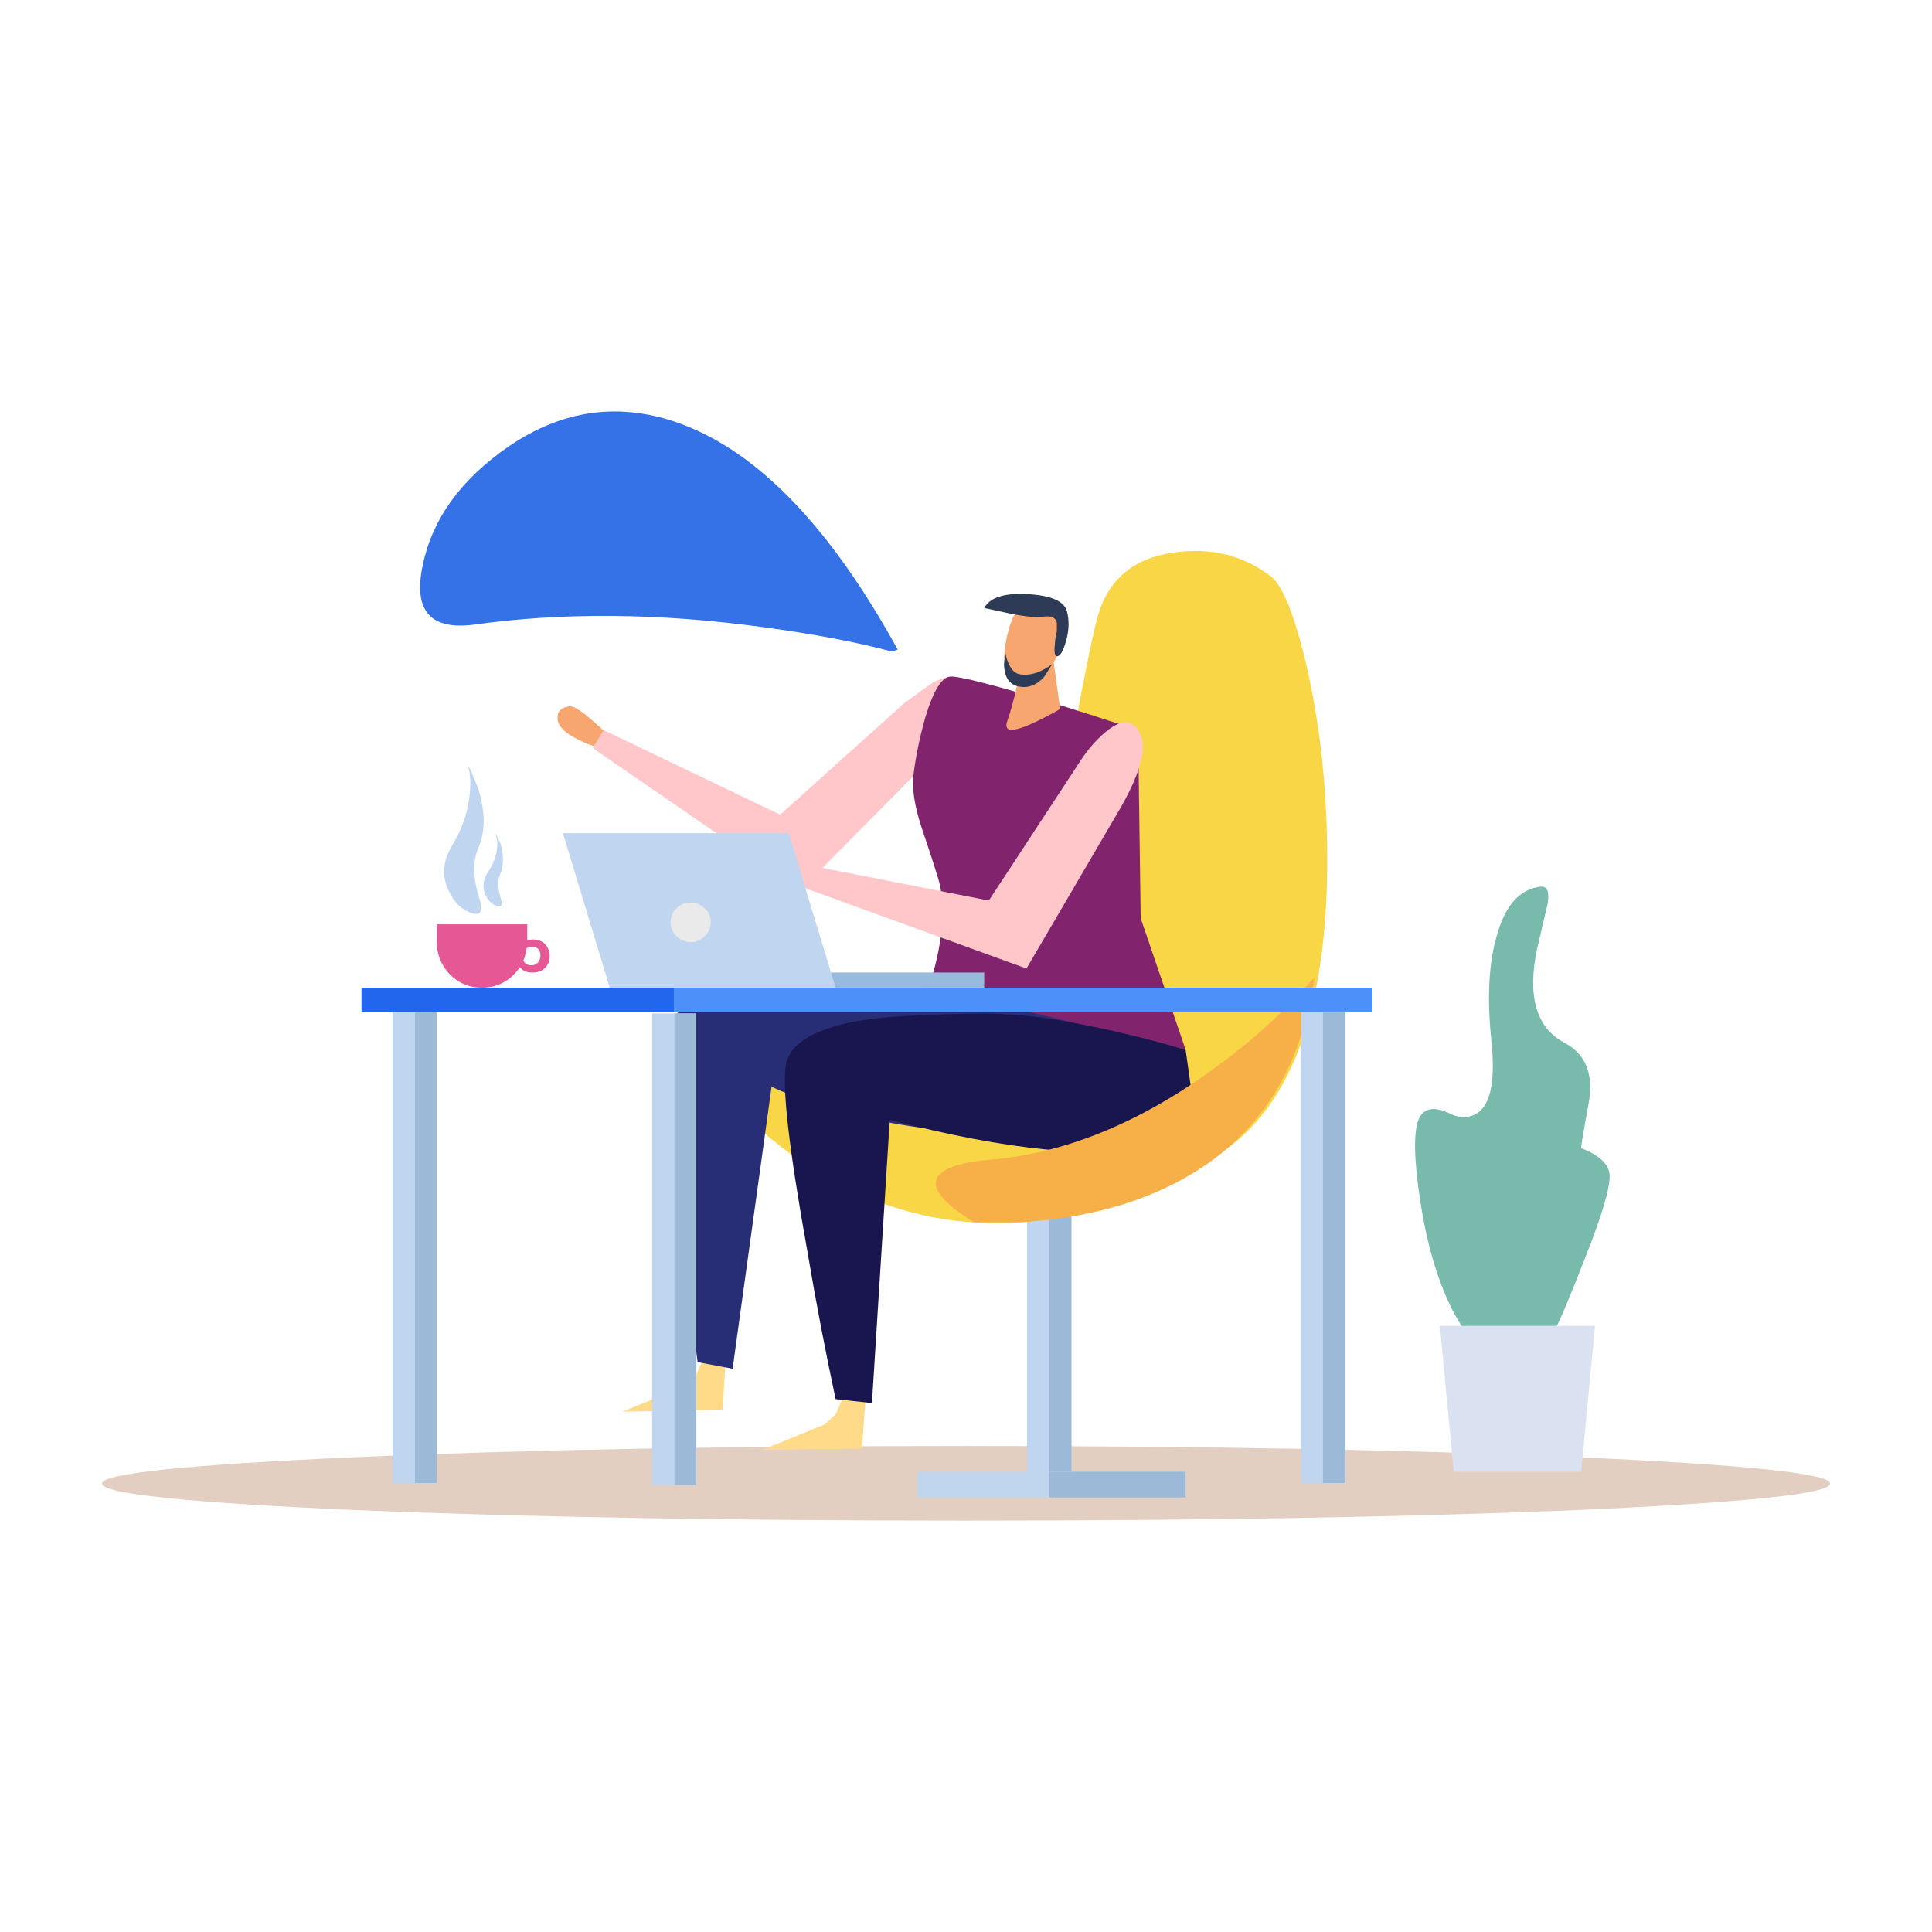 
<svg xmlns="http://www.w3.org/2000/svg" version="1.1" xmlns:xlink="http://www.w3.org/1999/xlink" preserveAspectRatio="none" x="0px" y="0px" width="1024px" height="1024px" viewBox="0 0 1024 1024">
<defs>
<g id="Layer0_0_MEMBER_0_MEMBER_0_FILL">
<path fill="#E2CFC1" stroke="none" d="
M 31.9 360.05
Q 12.75 360.9 12.75 362.05 12.75 363.2 31.9 364.05 51.05 364.85 78.15 364.85 105.3 364.85 124.45 364.05 143.6 363.2 143.6 362.05 143.6 360.9 124.45 360.05 105.15 359.2 78.15 359.2 51.15 359.2 31.9 360.05 Z"/>
</g>

<g id="Layer0_0_MEMBER_1_FILL">
<path fill="#BFD5F0" stroke="none" d="
M 38.1 326.35
L 34.75 326.35 34.75 362 38.1 362 38.1 326.35 Z"/>
</g>

<g id="Layer0_0_MEMBER_2_FILL">
<path fill="#9CBAD8" stroke="none" d="
M 38.1 326.35
L 36.45 326.35 36.45 362 38.1 362 38.1 326.35 Z"/>
</g>

<g id="Layer0_0_MEMBER_3_FILL">
<path fill="#BFD5F0" stroke="none" d="
M 86.15 326.45
L 82.8 326.45 82.8 362.15 86.15 362.15 86.15 326.45 Z"/>
</g>

<g id="Layer0_0_MEMBER_4_FILL">
<path fill="#9CBAD8" stroke="none" d="
M 86.15 326.45
L 84.45 326.45 84.45 362.15 86.15 362.15 86.15 326.45 Z"/>
</g>

<g id="Layer0_0_MEMBER_5_MEMBER_0_FILL">
<path fill="#F8D646" stroke="none" d="
M 93.9 291.55
Q 89.25 292.2 88.1 296.55 87.55 298.6 86.15 306.2 84.85 313.15 83.65 317 82 322.2 79.9 324.45 75.55 328.95 65.8 330.05 63.9 330.25 62.45 331.75 60.6 333.65 63.3 335.85 72.1 343.05 82.55 342.25 90.2 341.65 97.25 337.15 105.95 331.6 105.5 313.05 105.35 306.2 103.95 300.1 102.6 294.4 101.25 293.35 98.1 290.95 93.9 291.55 Z"/>
</g>

<g id="Layer0_0_MEMBER_6_MEMBER_0_MEMBER_0_MEMBER_0_MEMBER_0_MEMBER_0_FILL">
<path fill="#FFDA89" stroke="none" d="
M 59.75 356.45
L 60 352.15 58.6 351.85 57.7 353.9 56.95 354.65 52.15 356.6 59.75 356.45 Z"/>
</g>

<g id="Layer0_0_MEMBER_6_MEMBER_1_MEMBER_0_MEMBER_0_MEMBER_0_MEMBER_0_FILL">
<path fill="#282E76" stroke="none" d="
M 75.35 324.5
Q 68.8 325.1 68.1 325.05 61.95 324.65 61.8 324.65 56.6 324.85 55.9 327.25 55.2 329.65 56.45 341.5 57.1 347.4 57.85 352.85
L 60.5 353.35 63.45 332
Q 68.85 334.5 76.75 335.35 80.75 335.8 83.6 335.7 86.4 334.7 90.15 331
L 93.35 327.5
Q 90.1 326.65 86.25 325.85 78.5 324.3 75.35 324.5 Z"/>
</g>

<g id="Layer0_0_MEMBER_6_MEMBER_2_MEMBER_0_MEMBER_0_MEMBER_0_MEMBER_0_FILL">
<path fill="#FFDA89" stroke="none" d="
M 70.3 359.4
L 70.6 355.05 69.2 354.75 68.3 356.8 67.5 357.55 62.75 359.5 70.3 359.4 Z"/>
</g>

<g id="Layer0_0_MEMBER_6_MEMBER_3_MEMBER_0_MEMBER_0_MEMBER_0_MEMBER_0_MEMBER_0_FILL">
<path fill="#F7A66F" stroke="none" d="
M 50.35 306.35
L 51 305.3
Q 50.45 304.75 49.8 304.2 48.55 303.1 48.1 303.2 47.15 303.35 47.25 304.2 47.35 305.3 50.35 306.35 Z"/>
</g>

<g id="Layer0_0_MEMBER_6_MEMBER_3_MEMBER_1_MEMBER_0_MEMBER_0_MEMBER_0_MEMBER_0_MEMBER_0_FILL">
<path fill="#FFC7CA" stroke="none" d="
M 75.6 307.05
Q 78.8 303.75 78.35 301.95 77.9 300.25 75.65 301.4
L 73.5 302.95 64.1 311.4 50.75 305 49.9 306.35 65.6 317.15 75.6 307.05 Z"/>
</g>

<g id="Layer0_0_MEMBER_6_MEMBER_4_MEMBER_0_MEMBER_0_MEMBER_0_MEMBER_0_FILL">
<path fill="#81236D" stroke="none" d="
M 76.2 316.75
Q 76.85 319.85 75.35 324.5
L 94.8 329.2 91.4 319.25 91.2 305
Q 88 303.95 84.65 302.9 77.9 300.85 76.95 300.95 76 301.05 75.1 304 74.45 306.3 74.2 308.35 74 309.9 74.8 312.35 76.1 316.2 76.2 316.75 Z"/>
</g>

<g id="Layer0_0_MEMBER_6_MEMBER_5_MEMBER_0_MEMBER_0_MEMBER_0_MEMBER_0_FILL">
<path fill="#19164F" stroke="none" d="
M 79.6 326.45
Q 77.2 326.5 76.85 326.5 72.2 326.65 70.4 326.95 65.1 327.8 64.55 330.25 64.05 332.7 66.15 344.4 67.15 350.3 68.3 355.65
L 71.05 355.95 72.4 334.5
Q 79.1 336.25 84.25 336.75 87.2 337.05 92.3 337.05 95.25 337 95.35 333.1
L 94.8 329.2
Q 89.5 327.65 84.55 326.85 82.3 326.5 79.6 326.45 Z"/>
</g>

<g id="Layer0_0_MEMBER_6_MEMBER_6_MEMBER_0_MEMBER_0_MEMBER_0_MEMBER_0_FILL">
<path fill="#F7A66F" stroke="none" d="
M 84.8 299.8
L 82.45 299.55 82.1 301.35
Q 81.65 303.35 81.3 304.3 80.7 306 85.3 303.4
L 84.8 299.8 Z"/>
</g>

<g id="Layer0_0_MEMBER_6_MEMBER_7_MEMBER_0_MEMBER_0_MEMBER_0_MEMBER_0_FILL">
<path fill="#F7A66F" stroke="none" d="
M 85.2 295.8
Q 85.05 295.3 84.55 295.05 83.9 294.75 83 295.1 81.8 295.6 81.3 297.8 80.9 299.6 81.15 300.5 81.65 302 82.9 301.7 83.65 301.5 84.35 300.55 84.7 300.1 85.35 298.9 85.8 298.1 85.2 295.8 Z"/>
</g>

<g id="Layer0_0_MEMBER_6_MEMBER_8_MEMBER_0_MEMBER_0_MEMBER_0_MEMBER_0_FILL">
<path fill="#2E3B57" stroke="none" d="
M 85.8 295.95
Q 85.45 294.85 82.85 294.7 80.2 294.55 79.55 295.75
L 81.4 296.15
Q 83.35 296.55 84.1 296.4 84.9 296.3 85.05 296.85 85.05 296.9 85.05 297.55 84.95 297.75 84.9 298.5 84.8 299.35 85.05 299.4 85.4 299.45 85.75 298.25 86.1 297 85.8 295.95 Z"/>
</g>

<g id="Layer0_0_MEMBER_6_MEMBER_9_MEMBER_0_MEMBER_0_MEMBER_0_MEMBER_0_FILL">
<path fill="#2E3B57" stroke="none" d="
M 84.1 300.95
L 84.7 300
Q 83.35 301 82.15 300.75 81.65 300.6 81.35 299.85 81.178 299.403 81.15 299.1 81.122 299.4 81.05 300.05 81.1 301.5 82.2 301.7 83.25 301.9 84.1 300.95 Z"/>
</g>

<g id="Layer0_0_MEMBER_6_MEMBER_10_MEMBER_0_MEMBER_0_MEMBER_0_MEMBER_0_MEMBER_0_FILL">
<path fill="#FFC190" stroke="none" d="
M 65.3 316.45
L 65.65 315.25
Q 65 314.85 64.2 314.5 62.7 313.75 62.3 313.95 61.5 314.45 61.75 315.2 62.15 316.25 65.3 316.45 Z"/>
</g>

<g id="Layer0_0_MEMBER_6_MEMBER_10_MEMBER_1_MEMBER_0_MEMBER_0_MEMBER_0_MEMBER_0_MEMBER_0_FILL">
<path fill="#FFC7CA" stroke="none" d="
M 79.9 317.9
L 65.35 315.05 64.85 316.55 82.75 323.05 89.95 310.75
Q 92.2 306.75 91.3 305.15 90.45 303.6 88.55 305.3 87.6 306.15 86.85 307.3
L 79.9 317.9 Z"/>
</g>

<g id="Layer0_0_MEMBER_7_MEMBER_0_FILL">
<path fill="#F7AF48" stroke="none" d="
M 76.55 338.35
Q 74.5 339.6 78.75 342.25
L 82.35 342.25
Q 86.75 342 90.55 340.75 102.7 336.65 104.55 323.75
L 102.7 325.7
Q 100.35 328.1 97.65 330.1 89 336.65 80.3 337.5 77.6 337.7 76.55 338.35 Z"/>
</g>

<g id="Layer0_0_MEMBER_8_MEMBER_0_MEMBER_0_FILL">
<path fill="#78BBAC" stroke="none" d="
M 126.9 338.65
Q 126.8 337.45 124.75 336.65 124.7 336.6 125.3 333.35 125.95 329.95 123.45 328.65 120.3 326.95 121.4 321.6 122 319.05 122.2 318.2 122.45 316.8 121.7 316.85 119.3 317.1 118.35 320.6 117.45 323.7 117.95 328.5 118.45 333.25 116.7 334.1 115.8 334.55 114.75 334 113 333.2 112.45 334.45 111.85 335.9 112.55 340.55 113.3 345.5 114.95 348.8 116.65 352.15 118.25 351.9
L 118.6 351.75 119.05 351.85
Q 119.5 351.85 120 351.6 121.9 351.7 122.75 350.4 123.2 349.7 125.15 344.7 127 340 126.9 338.65 Z"/>
</g>

<g id="Layer0_0_MEMBER_8_MEMBER_1_MEMBER_0_FILL">
<path fill="#DAE2F2" stroke="none" d="
M 114.05 350.1
L 115.1 361.15 124.75 361.15 125.8 350.1 114.05 350.1 Z"/>
</g>

<g id="Layer0_0_MEMBER_9_MEMBER_0_FILL">
<path fill="#3572E7" stroke="none" d="
M 56.7 281.85
Q 49.75 279.25 43.5 283.55 38.15 287.25 37.05 292.45 35.9 297.7 41 297 51.05 295.6 62.8 297.2 68.7 298 72.55 299.05
L 73 298.9
Q 65.45 285.15 56.7 281.85 Z"/>
</g>

<g id="Layer0_0_MEMBER_10_MEMBER_0_FILL">
<path fill="#EAEAEA" stroke="none" d="
M 58.85 319.55
Q 58.85 318.9 58.4 318.5 57.95 318.05 57.3 318.05 56.7 318.05 56.25 318.5 55.8 318.9 55.8 319.55 55.8 320.15 56.25 320.6 56.7 321.05 57.3 321.05 57.95 321.05 58.4 320.6 58.85 320.15 58.85 319.55 Z"/>
</g>

<g id="Layer0_0_MEMBER_11_MEMBER_0_FILL">
<path fill="#EAEAEA" stroke="none" d="
M 58.85 319.55
Q 58.85 318.9 58.4 318.5 57.95 318.05 57.3 318.05 56.7 318.05 56.25 318.5 55.8 318.9 55.8 319.55 55.8 320.15 56.25 320.6 56.7 321.05 57.3 321.05 57.95 321.05 58.4 320.6 58.85 320.15 58.85 319.55 Z"/>
</g>

<g id="Layer0_0_MEMBER_12_MEMBER_0_FILL">
<path fill="#97BADD" stroke="none" d="
M 79.55 324.5
L 79.55 323.35 67.25 323.35 67.25 324.5 79.55 324.5 Z"/>
</g>

<g id="Layer0_0_MEMBER_12_MEMBER_1_FILL">
<path fill="#BFD5F0" stroke="none" d="
M 47.65 312.8
L 51.2 324.5 68.3 324.5 64.75 312.8 47.65 312.8 Z"/>
</g>

<g id="Layer0_0_MEMBER_12_MEMBER_2_MEMBER_0_FILL">
<path fill="#EAEAEA" stroke="none" d="
M 58.85 319.55
Q 58.85 318.9 58.4 318.5 57.95 318.05 57.3 318.05 56.7 318.05 56.25 318.5 55.8 318.9 55.8 319.55 55.8 320.15 56.25 320.6 56.7 321.05 57.3 321.05 57.95 321.05 58.4 320.6 58.85 320.15 58.85 319.55 Z"/>
</g>

<g id="Layer0_0_MEMBER_13_MEMBER_0_FILL">
<path fill="#E65895" stroke="none" d="
M 46.3 321.2
Q 45.95 320.85 45.4 320.85
L 45.3 320.85 44.95 320.9 44.95 319.7 38.1 319.7 38.1 321.05
Q 38.1 322.45 39.1 323.5 40.1 324.5 41.5 324.5 43.3 324.5 44.4 322.95 44.7 323.35 45.3 323.35
L 45.4 323.35
Q 45.95 323.35 46.3 323 46.65 322.65 46.65 322.1 46.65 321.6 46.3 321.2
M 45.25 321.4
L 45.3 321.4
Q 45.95 321.4 45.95 322.1 45.95 322.35 45.75 322.6 45.55 322.8 45.3 322.8
L 45.25 322.8
Q 44.85 322.8 44.65 322.45 44.8 322.15 44.9 321.5
L 45.25 321.4 Z"/>
</g>

<g id="Layer0_0_MEMBER_13_MEMBER_1_FILL">
<path fill="#BFD5F0" stroke="none" d="
M 40.95 318.9
Q 41.75 319.05 41.3 317.65 40.6 315.45 41.25 313.9 42.05 312.1 41.25 309.45 40.4 307.35 40.5 307.8 40.75 308.8 40.55 310.2 40.3 312.05 39.25 313.75 38.2 315.5 39 317.15 39.7 318.65 40.95 318.9 Z"/>
</g>

<g id="Layer0_0_MEMBER_13_MEMBER_2_FILL">
<path fill="#BFD5F0" stroke="none" d="
M 42.75 318.35
Q 43.15 318.4 42.95 317.75 42.6 316.65 42.9 315.9 43.3 315 42.95 313.65 42.5 312.65 42.55 312.85 43 314.15 41.95 315.8 41.4 316.65 41.8 317.5 42.15 318.2 42.75 318.35 Z"/>
</g>

<g id="Layer0_0_MEMBER_14_FILL">
<path fill="#BFD5F0" stroke="none" d="
M 57.75 326.45
L 54.4 326.45 54.4 362.15 57.75 362.15 57.75 326.45 Z"/>
</g>

<g id="Layer0_0_MEMBER_15_FILL">
<path fill="#9CBAD8" stroke="none" d="
M 57.75 326.45
L 56.1 326.45 56.1 362.15 57.75 362.15 57.75 326.45 Z"/>
</g>

<g id="Layer0_0_MEMBER_16_FILL">
<path fill="#BFD5F0" stroke="none" d="
M 106.9 326.35
L 103.55 326.35 103.55 362 106.9 362 106.9 326.35 Z"/>
</g>

<g id="Layer0_0_MEMBER_17_FILL">
<path fill="#9CBAD8" stroke="none" d="
M 106.9 326.35
L 105.2 326.35 105.2 362 106.9 362 106.9 326.35 Z"/>
</g>

<g id="Layer0_0_MEMBER_18_FILL">
<path fill="#C0D6EE" stroke="none" d="
M 74.5 361.15
L 74.5 363.1 94.8 363.1 94.8 361.15 74.5 361.15 Z"/>
</g>

<g id="Layer0_0_MEMBER_19_FILL">
<path fill="#9CBAD8" stroke="none" d="
M 94.8 363.1
L 94.8 361.15 84.45 361.15 84.45 363.1 94.8 363.1 Z"/>
</g>

<g id="Layer0_0_MEMBER_20_MEMBER_0_FILL">
<path fill="#2166ED" stroke="none" d="
M 32.4 324.5
L 32.4 326.35 108.95 326.35 108.95 324.5 32.4 324.5 Z"/>
</g>

<g id="Layer0_0_MEMBER_21_MEMBER_0_FILL">
<path fill="#4E90F9" stroke="none" d="
M 56.05 324.5
L 56.05 326.35 108.95 326.35 108.95 324.5 56.05 324.5 Z"/>
</g>
</defs>

<g transform="matrix( 7, 0, 0, 7, -35.2,-1748) ">
<use xlink:href="#Layer0_0_MEMBER_0_MEMBER_0_FILL"/>
</g>

<g transform="matrix( 7, 0, 0, 7, -35.2,-1748) ">
<use xlink:href="#Layer0_0_MEMBER_1_FILL"/>
</g>

<g transform="matrix( 7, 0, 0, 7, -35.2,-1748) ">
<use xlink:href="#Layer0_0_MEMBER_2_FILL"/>
</g>

<g transform="matrix( 7, 0, 0, 7, -35.2,-1748) ">
<use xlink:href="#Layer0_0_MEMBER_3_FILL"/>
</g>

<g transform="matrix( 7, 0, 0, 7, -35.2,-1748) ">
<use xlink:href="#Layer0_0_MEMBER_4_FILL"/>
</g>

<g transform="matrix( 7, 0, 0, 7, -35.2,-1748) ">
<use xlink:href="#Layer0_0_MEMBER_5_MEMBER_0_FILL"/>
</g>

<g transform="matrix( 7, 0, 0, 7, -35.2,-1748) ">
<use xlink:href="#Layer0_0_MEMBER_6_MEMBER_0_MEMBER_0_MEMBER_0_MEMBER_0_MEMBER_0_FILL"/>
</g>

<g transform="matrix( 7, 0, 0, 7, -35.2,-1748) ">
<use xlink:href="#Layer0_0_MEMBER_6_MEMBER_1_MEMBER_0_MEMBER_0_MEMBER_0_MEMBER_0_FILL"/>
</g>

<g transform="matrix( 7, 0, 0, 7, -35.2,-1748) ">
<use xlink:href="#Layer0_0_MEMBER_6_MEMBER_2_MEMBER_0_MEMBER_0_MEMBER_0_MEMBER_0_FILL"/>
</g>

<g transform="matrix( 7, 0, 0, 7, -35.2,-1748) ">
<use xlink:href="#Layer0_0_MEMBER_6_MEMBER_3_MEMBER_0_MEMBER_0_MEMBER_0_MEMBER_0_MEMBER_0_FILL"/>
</g>

<g transform="matrix( 7, 0, 0, 7, -35.2,-1748) ">
<use xlink:href="#Layer0_0_MEMBER_6_MEMBER_3_MEMBER_1_MEMBER_0_MEMBER_0_MEMBER_0_MEMBER_0_MEMBER_0_FILL"/>
</g>

<g transform="matrix( 7, 0, 0, 7, -35.2,-1748) ">
<use xlink:href="#Layer0_0_MEMBER_6_MEMBER_4_MEMBER_0_MEMBER_0_MEMBER_0_MEMBER_0_FILL"/>
</g>

<g transform="matrix( 7, 0, 0, 7, -35.2,-1748) ">
<use xlink:href="#Layer0_0_MEMBER_6_MEMBER_5_MEMBER_0_MEMBER_0_MEMBER_0_MEMBER_0_FILL"/>
</g>

<g transform="matrix( 7, 0, 0, 7, -35.2,-1748) ">
<use xlink:href="#Layer0_0_MEMBER_6_MEMBER_6_MEMBER_0_MEMBER_0_MEMBER_0_MEMBER_0_FILL"/>
</g>

<g transform="matrix( 7, 0, 0, 7, -35.2,-1748) ">
<use xlink:href="#Layer0_0_MEMBER_6_MEMBER_7_MEMBER_0_MEMBER_0_MEMBER_0_MEMBER_0_FILL"/>
</g>

<g transform="matrix( 7, 0, 0, 7, -35.2,-1748) ">
<use xlink:href="#Layer0_0_MEMBER_6_MEMBER_8_MEMBER_0_MEMBER_0_MEMBER_0_MEMBER_0_FILL"/>
</g>

<g transform="matrix( 7, 0, 0, 7, -35.2,-1748) ">
<use xlink:href="#Layer0_0_MEMBER_6_MEMBER_9_MEMBER_0_MEMBER_0_MEMBER_0_MEMBER_0_FILL"/>
</g>

<g transform="matrix( 7, 0, 0, 7, -35.2,-1748) ">
<use xlink:href="#Layer0_0_MEMBER_6_MEMBER_10_MEMBER_0_MEMBER_0_MEMBER_0_MEMBER_0_MEMBER_0_FILL"/>
</g>

<g transform="matrix( 7, 0, 0, 7, -35.2,-1748) ">
<use xlink:href="#Layer0_0_MEMBER_6_MEMBER_10_MEMBER_1_MEMBER_0_MEMBER_0_MEMBER_0_MEMBER_0_MEMBER_0_FILL"/>
</g>

<g transform="matrix( 7, 0, 0, 7, -35.2,-1748) ">
<use xlink:href="#Layer0_0_MEMBER_7_MEMBER_0_FILL"/>
</g>

<g transform="matrix( 7, 0, 0, 7, -35.2,-1748) ">
<use xlink:href="#Layer0_0_MEMBER_8_MEMBER_0_MEMBER_0_FILL"/>
</g>

<g transform="matrix( 7, 0, 0, 7, -35.2,-1748) ">
<use xlink:href="#Layer0_0_MEMBER_8_MEMBER_1_MEMBER_0_FILL"/>
</g>

<g transform="matrix( 7, 0, 0, 7, -35.2,-1748) ">
<use xlink:href="#Layer0_0_MEMBER_9_MEMBER_0_FILL"/>
</g>

<g transform="matrix( 7, 0, 0, 7, -35.2,-1748) ">
<use xlink:href="#Layer0_0_MEMBER_10_MEMBER_0_FILL"/>
</g>

<g transform="matrix( 7, 0, 0, 7, -35.2,-1748) ">
<use xlink:href="#Layer0_0_MEMBER_11_MEMBER_0_FILL"/>
</g>

<g transform="matrix( 7, 0, 0, 7, -35.2,-1748) ">
<use xlink:href="#Layer0_0_MEMBER_12_MEMBER_0_FILL"/>
</g>

<g transform="matrix( 7, 0, 0, 7, -35.2,-1748) ">
<use xlink:href="#Layer0_0_MEMBER_12_MEMBER_1_FILL"/>
</g>

<g transform="matrix( 7, 0, 0, 7, -35.2,-1748) ">
<use xlink:href="#Layer0_0_MEMBER_12_MEMBER_2_MEMBER_0_FILL"/>
</g>

<g transform="matrix( 7, 0, 0, 7, -35.2,-1748) ">
<use xlink:href="#Layer0_0_MEMBER_13_MEMBER_0_FILL"/>
</g>

<g transform="matrix( 7, 0, 0, 7, -35.2,-1748) ">
<use xlink:href="#Layer0_0_MEMBER_13_MEMBER_1_FILL"/>
</g>

<g transform="matrix( 7, 0, 0, 7, -35.2,-1748) ">
<use xlink:href="#Layer0_0_MEMBER_13_MEMBER_2_FILL"/>
</g>

<g transform="matrix( 7, 0, 0, 7, -35.2,-1748) ">
<use xlink:href="#Layer0_0_MEMBER_14_FILL"/>
</g>

<g transform="matrix( 7, 0, 0, 7, -35.2,-1748) ">
<use xlink:href="#Layer0_0_MEMBER_15_FILL"/>
</g>

<g transform="matrix( 7, 0, 0, 7, -35.2,-1748) ">
<use xlink:href="#Layer0_0_MEMBER_16_FILL"/>
</g>

<g transform="matrix( 7, 0, 0, 7, -35.2,-1748) ">
<use xlink:href="#Layer0_0_MEMBER_17_FILL"/>
</g>

<g transform="matrix( 7, 0, 0, 7, -35.2,-1748) ">
<use xlink:href="#Layer0_0_MEMBER_18_FILL"/>
</g>

<g transform="matrix( 7, 0, 0, 7, -35.2,-1748) ">
<use xlink:href="#Layer0_0_MEMBER_19_FILL"/>
</g>

<g transform="matrix( 7, 0, 0, 7, -35.2,-1748) ">
<use xlink:href="#Layer0_0_MEMBER_20_MEMBER_0_FILL"/>
</g>

<g transform="matrix( 7, 0, 0, 7, -35.2,-1748) ">
<use xlink:href="#Layer0_0_MEMBER_21_MEMBER_0_FILL"/>
</g>
</svg>
